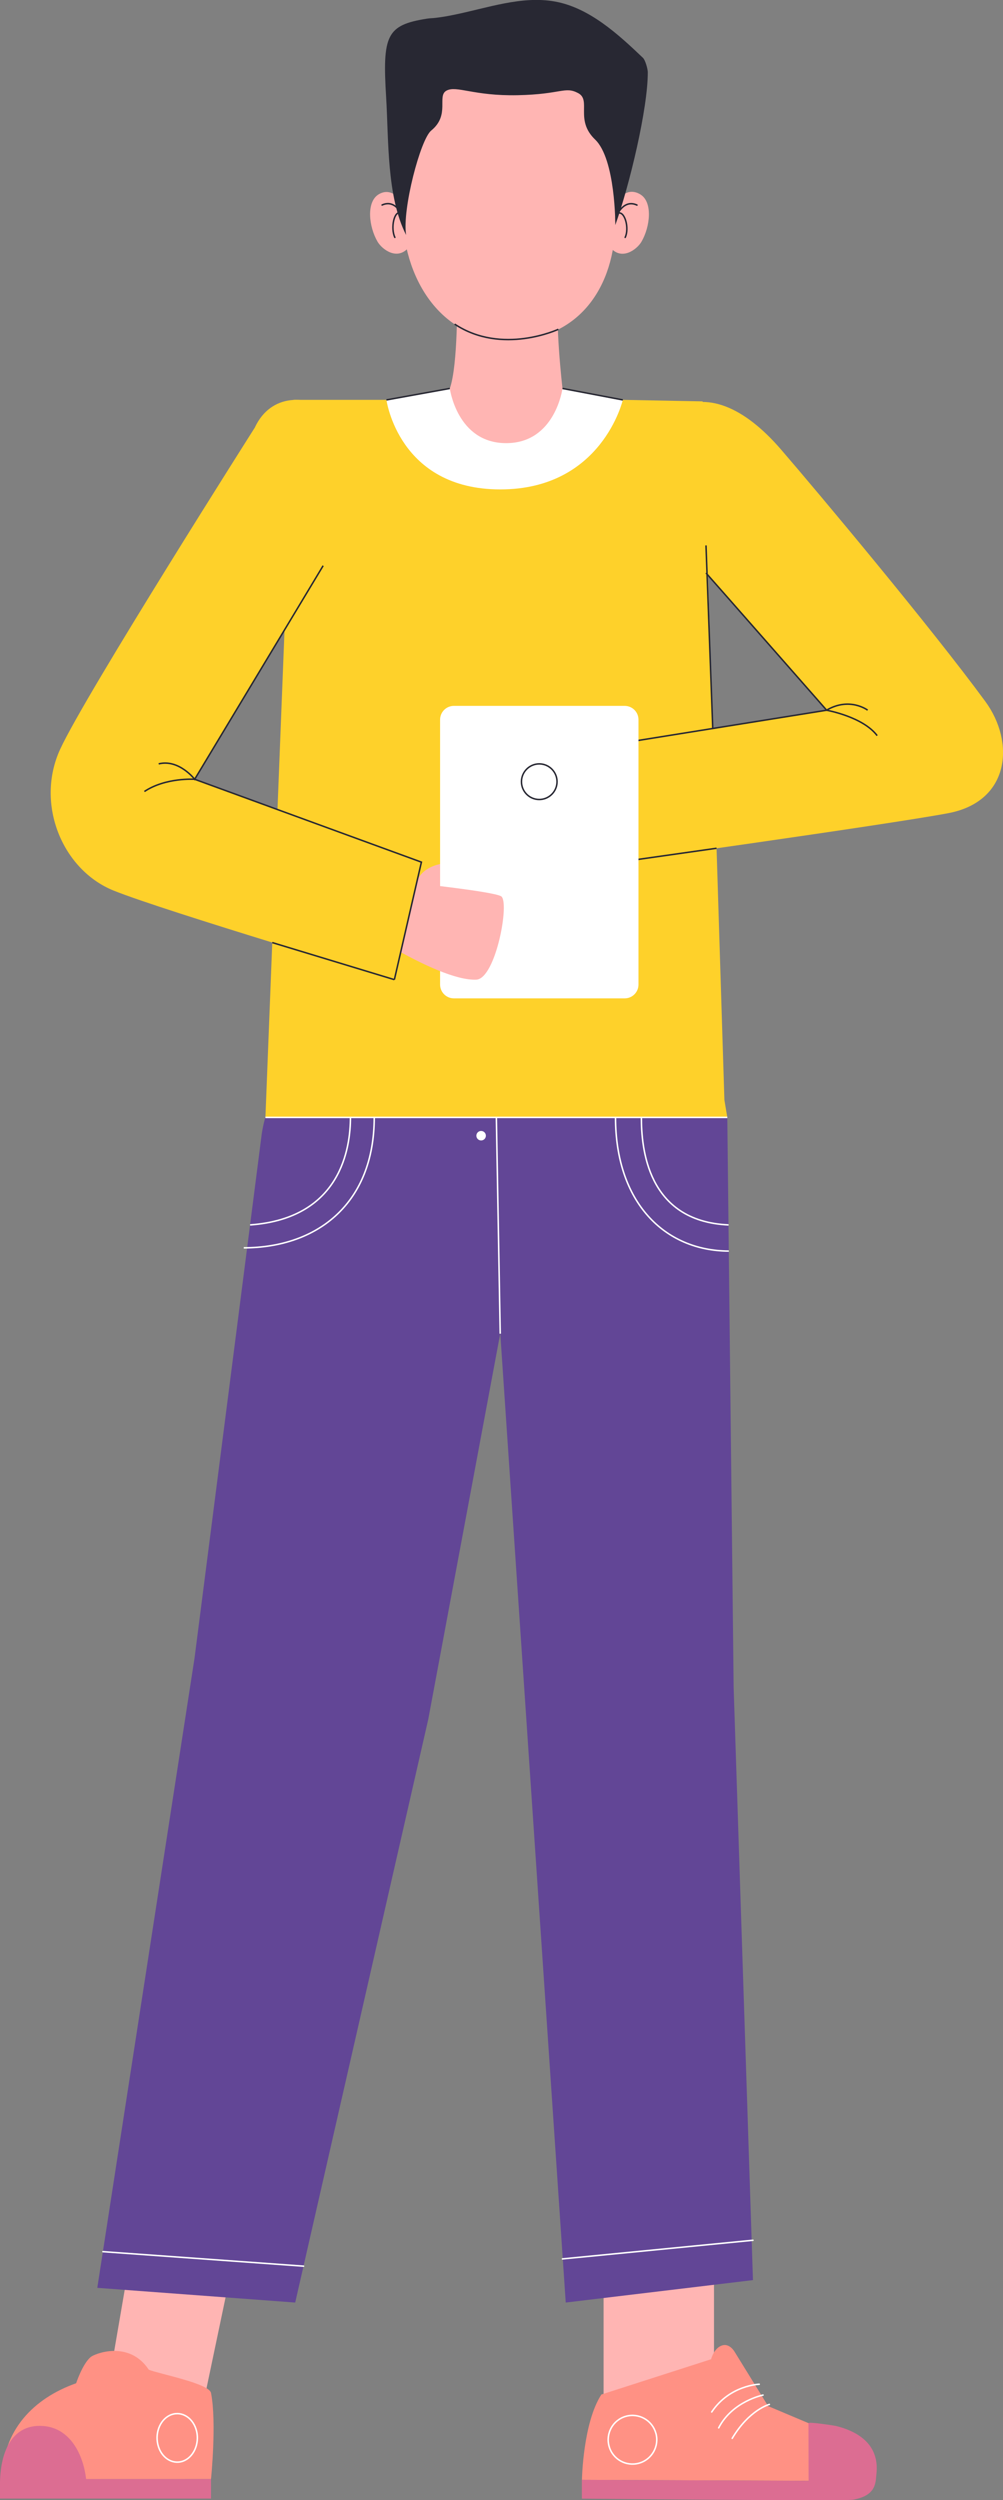 <svg  viewBox="0 0 333 830" fill="none" xmlns="http://www.w3.org/2000/svg">
<rect x="0" y="0" width="333" height="830" fill="#808080" stroke="none"/>
<g clip-path="url(#clip0_57_712)">
<path d="M206.783 132.771L186.773 128.965H149.363L128.301 132.771C128.301 132.771 127.98 154.616 128.575 155.808C129.171 157 138.763 167.66 142.06 168.829C145.334 170.021 165.87 173.963 173.151 173.161C180.431 172.382 191.077 167.637 196.984 163.281C202.891 158.949 209.141 147.487 209.759 145.516C210.377 143.544 206.783 132.748 206.783 132.748V132.771Z" fill="white"/>
<path d="M223.381 136.255C234.439 129.562 247.146 135.155 259.28 149.207C271.872 163.809 309.098 208.28 327.116 232.853C337.052 246.378 335.358 266.092 314.822 269.966C294.4 273.817 200.922 286.86 200.922 286.86L191.856 248.991L274.436 235.787C274.436 235.787 232.196 188.061 220.405 173.689C210.538 161.654 212.964 142.582 223.381 136.278V136.255Z" fill="#FED12A"/>
<path d="M237.049 739.912H200.395V794.813H237.049V739.912Z" fill="#FFB5B3"/>
<path d="M35.464 794.813L44.232 743.74L78.528 745.345L68.157 794.813H35.464Z" fill="#FFB5B3"/>
<path d="M241.468 370.965L243.574 560.241L249.985 756.967L187.826 764.417L166.099 442.76C157.445 425.178 155.591 383.091 170.083 364.89C190.619 339.125 233.066 342.678 241.468 370.942V370.965Z" fill="#624696"/>
<path d="M174.273 370.965L166.076 442.76L142.175 570.832L98.011 764.417L32.304 759.535L64.585 550.476L86.907 376.398C93.684 331.698 163.833 322.758 174.273 370.965Z" fill="#624696"/>
<path d="M240.506 365.211L233.272 133.252L206.783 132.748C206.783 132.748 199.892 162.479 166.099 162.479C132.307 162.479 128.301 132.748 128.301 132.748H97.462L88.121 370.942H241.468L240.506 365.188V365.211Z" fill="#FED12A"/>
<path d="M151.767 98.226C151.767 98.226 152.111 121.218 149.341 128.966C149.341 128.966 151.745 147.121 168.045 147.121C184.346 147.121 186.75 128.966 186.75 128.966C186.75 128.966 183.98 105.171 185.697 97.538L151.745 98.226H151.767Z" fill="#FFB5B3"/>
<path d="M134.78 70.007C134.276 67.646 130.59 61.617 125.736 64.505C121.524 67.027 122.44 75.279 125.37 80.277C126.881 82.821 131.941 86.649 135.696 82.11" fill="#FFB5B3"/>
<path d="M126.858 68.059C131.987 65.721 134.734 73.033 134.825 76.242" stroke="#282833" stroke-width="0.5" stroke-linecap="round" stroke-linejoin="round"/>
<path d="M131.094 78.81C129.628 75.738 130.842 69.778 133.086 70.672" stroke="#282833" stroke-width="0.5" stroke-linecap="round" stroke-linejoin="round"/>
<path d="M202.616 82.133C206.371 86.672 211.43 82.844 212.941 80.299C215.872 75.325 216.788 67.05 212.575 64.528C207.721 61.617 203.486 66.569 203.394 73.331" fill="#FFB5B3"/>
<path d="M211.476 68.082C206.348 65.721 203.6 73.056 203.509 76.265" stroke="#282833" stroke-width="0.5" stroke-linecap="round" stroke-linejoin="round"/>
<path d="M207.561 78.81C209.027 75.738 207.401 69.893 205.157 70.787" stroke="#282833" stroke-width="0.5" stroke-linecap="round" stroke-linejoin="round"/>
<path d="M133.612 70.007C129.674 55.497 131.643 34.11 140.984 24.39C152.981 11.92 176.539 9.49 190.482 19.645C205.867 30.878 207.538 51.921 204.287 70.718V73.331C204.287 95.246 192.085 113.011 169.076 113.011C146.067 113.011 133.612 91.945 133.612 70.03" fill="#FFB5B3"/>
<path d="M185.377 109.32C185.377 109.32 166.695 118.054 150.943 107.601" stroke="#282833" stroke-width="0.5" stroke-miterlimit="10"/>
<path d="M88.121 370.965H241.468" stroke="white" stroke-width="0.5" stroke-miterlimit="10"/>
<path d="M70.057 823.009C70.057 823.009 71.98 804.189 70.057 794.423C69.439 791.26 52.589 788.051 49.406 786.721C42.813 776.796 31.388 781.403 30.083 782.526C27.359 784.864 25.276 791.214 25.276 791.214C11.218 796.166 0.733 806.848 0.733 823.031" fill="#FF9184"/>
<path d="M0 824.017C0.206 813.518 4.235 804.647 14.355 805.403C23.49 806.091 27.702 815.192 28.595 823.031H70.057V829.496H0V824.04V824.017Z" fill="#DC6D92"/>
<path d="M193.206 823.283C193.206 823.283 193.527 804.372 199.663 794.951L236.088 783.237C236.088 783.237 237.049 779.363 239.911 778.606C242.315 777.987 243.872 780.738 243.872 780.738L255.021 798.802L268.438 804.464C279.267 805.885 291.447 807.673 290.371 823.696" fill="#FF9184"/>
<path d="M193.206 823.283L268.46 823.627C268.46 823.627 268.415 804.509 268.415 804.463C268.415 803.936 277.023 805.266 277.504 805.38C285.7 807.398 292.042 812.12 290.966 821.427C290.668 823.925 291.149 828.533 283.113 829.885C280.297 830.367 193.183 829.518 193.183 829.518V823.306L193.206 823.283Z" fill="#DC6D92"/>
<path d="M255.433 798.229C255.433 798.229 248.771 799.971 243.093 809.507" stroke="white" stroke-width="0.5" stroke-linecap="round" stroke-linejoin="round"/>
<path d="M253.327 795.134C253.327 795.134 243.185 797.151 238.606 806.022" stroke="white" stroke-width="0.5" stroke-linecap="round" stroke-linejoin="round"/>
<path d="M252.068 791.535C252.068 791.535 242.246 791.833 236.294 800.75" stroke="white" stroke-width="0.5" stroke-linecap="round" stroke-linejoin="round"/>
<path d="M217.749 807.764C218.963 812.051 216.467 816.521 212.186 817.736C207.905 818.951 203.44 816.475 202.227 812.166C201.013 807.879 203.486 803.409 207.767 802.194C212.049 800.979 216.513 803.455 217.726 807.742L217.749 807.764Z" stroke="white" stroke-width="0.5" stroke-linecap="round" stroke-linejoin="round"/>
<path d="M65.272 807.123C66.279 811.41 64.219 815.88 60.67 817.095C57.122 818.309 53.413 815.834 52.406 811.547C51.398 807.26 53.459 802.813 57.007 801.598C60.556 800.384 64.265 802.859 65.272 807.146V807.123Z" stroke="white" stroke-width="0.5" stroke-linecap="round" stroke-linejoin="round"/>
<path d="M124.248 370.965C124.248 399.114 105.864 414.198 80.932 414.267" stroke="white" stroke-width="0.5" stroke-miterlimit="10"/>
<path d="M116.35 370.965C116.35 380.799 113.396 404.478 83.038 406.656" stroke="white" stroke-width="0.5" stroke-miterlimit="10"/>
<path d="M204.356 370.965C204.356 399.114 220.565 415.252 241.972 415.344" stroke="white" stroke-width="0.5" stroke-miterlimit="10"/>
<path d="M212.941 370.965C212.941 380.799 214.681 405.464 241.88 406.656" stroke="white" stroke-width="0.5" stroke-miterlimit="10"/>
<path d="M166.076 442.783L164.794 370.965" stroke="white" stroke-width="0.5" stroke-miterlimit="10"/>
<path d="M158.155 377.039C158.155 377.91 158.865 378.621 159.735 378.621C160.605 378.621 161.314 377.91 161.314 377.039C161.314 376.168 160.605 375.458 159.735 375.458C158.865 375.458 158.155 376.168 158.155 377.039Z" fill="white"/>
<path d="M100.781 752.337L34.181 747.523" stroke="white" stroke-width="0.5" stroke-miterlimit="10" stroke-linecap="round"/>
<path d="M249.985 743.74L186.75 749.929" stroke="white" stroke-width="0.5" stroke-miterlimit="10" stroke-linecap="round"/>
<path d="M146.112 286.86C146.112 286.86 139.519 287.937 138.283 293.278C137.046 298.619 139.908 298.115 139.908 298.115L146.112 294.172V286.86Z" fill="#FFB5B3"/>
<path d="M237.896 281.61L206.783 286.035" stroke="#282833" stroke-width="0.5" stroke-miterlimit="10"/>
<path d="M202.112 247.386L274.436 235.787C274.436 235.787 286.478 237.919 291.218 244.223" stroke="#282833" stroke-width="0.5" stroke-miterlimit="10"/>
<path d="M288.058 235.764C288.058 235.764 282.106 231.271 274.436 235.764C274.436 235.764 235.607 191.545 234.394 190.216" stroke="#282833" stroke-width="0.5" stroke-miterlimit="10"/>
<path d="M207.401 234.343H150.691C148.163 234.343 146.112 236.395 146.112 238.927V326.86C146.112 329.392 148.163 331.445 150.691 331.445H207.401C209.93 331.445 211.98 329.392 211.98 326.86V238.927C211.98 236.395 209.93 234.343 207.401 234.343Z" fill="white"/>
<path d="M138.283 293.278C138.283 293.278 163.306 295.937 166.328 297.519C169.373 299.101 164.634 324.935 158.132 325.233C151.63 325.531 140.412 320.419 129.468 314.093L138.283 293.278Z" fill="#FFB5B3"/>
<path d="M84.71 141.779C84.71 141.779 28.297 230.607 19.964 248.762C11.63 266.94 20.72 288.831 37.776 295.685C54.855 302.539 130.933 325.21 130.933 325.21L139.908 286.195L64.631 258.687C64.631 258.687 109.573 184.898 117.952 169.173C132.399 142.055 95.31 119.567 84.687 141.757L84.71 141.779Z" fill="#FED12A"/>
<path d="M173.128 259.512C173.128 262.79 175.784 265.426 179.035 265.426C182.286 265.426 184.941 262.767 184.941 259.512C184.941 256.257 182.286 253.598 179.035 253.598C175.784 253.598 173.128 256.257 173.128 259.512Z" stroke="#282833" stroke-width="0.5" stroke-miterlimit="10"/>
<path d="M130.933 325.233L90.387 312.923" stroke="#282833" stroke-width="0.5" stroke-miterlimit="10"/>
<path d="M130.933 325.233L139.908 286.218L64.631 258.71C64.631 258.71 55.038 258.046 47.941 262.768" stroke="#282833" stroke-width="0.5" stroke-miterlimit="10"/>
<path d="M52.68 253.598C59.388 251.925 64.631 258.71 64.631 258.71L107.283 187.809" stroke="#282833" stroke-width="0.5" stroke-miterlimit="10"/>
<path d="M236.637 241.839L234.394 181.07" stroke="#282833" stroke-width="0.5" stroke-miterlimit="10"/>
<path d="M206.783 132.771L186.75 128.965" stroke="#282833" stroke-width="0.5" stroke-miterlimit="10"/>
<path d="M149.341 128.965L128.301 132.771" stroke="#282833" stroke-width="0.5" stroke-miterlimit="10"/>
<path d="M134.826 78.007C128.346 65.262 129.056 46.374 128.209 32.436C126.927 11.645 128.301 8.321 141.785 6.189C142.747 6.029 143.731 6.052 144.716 5.914C146.685 5.685 148.654 5.341 150.646 4.929C161.772 2.682 173.151 -1.49 184.232 0.504C195.61 2.545 205.18 11.301 213.445 19.187C214.292 19.989 215.071 23.015 215.071 23.932C215.116 35.967 209.026 61.411 204.287 74.73C204.287 74.73 204.379 52.838 197.579 46.328C190.78 39.818 196.412 33.307 191.97 30.923C187.529 28.562 186.475 31.313 171.846 31.611C157.239 31.909 151.607 28.31 148.265 30.075C144.922 31.84 149.57 38.121 143.159 43.348C139.588 46.259 133.498 69.48 134.826 77.962V78.007Z" fill="#282833"/>
</g>
<defs>
<clipPath id="clip0_57_712">
<rect width="333" height="830" fill="white"/>
</clipPath>
</defs>
</svg>
